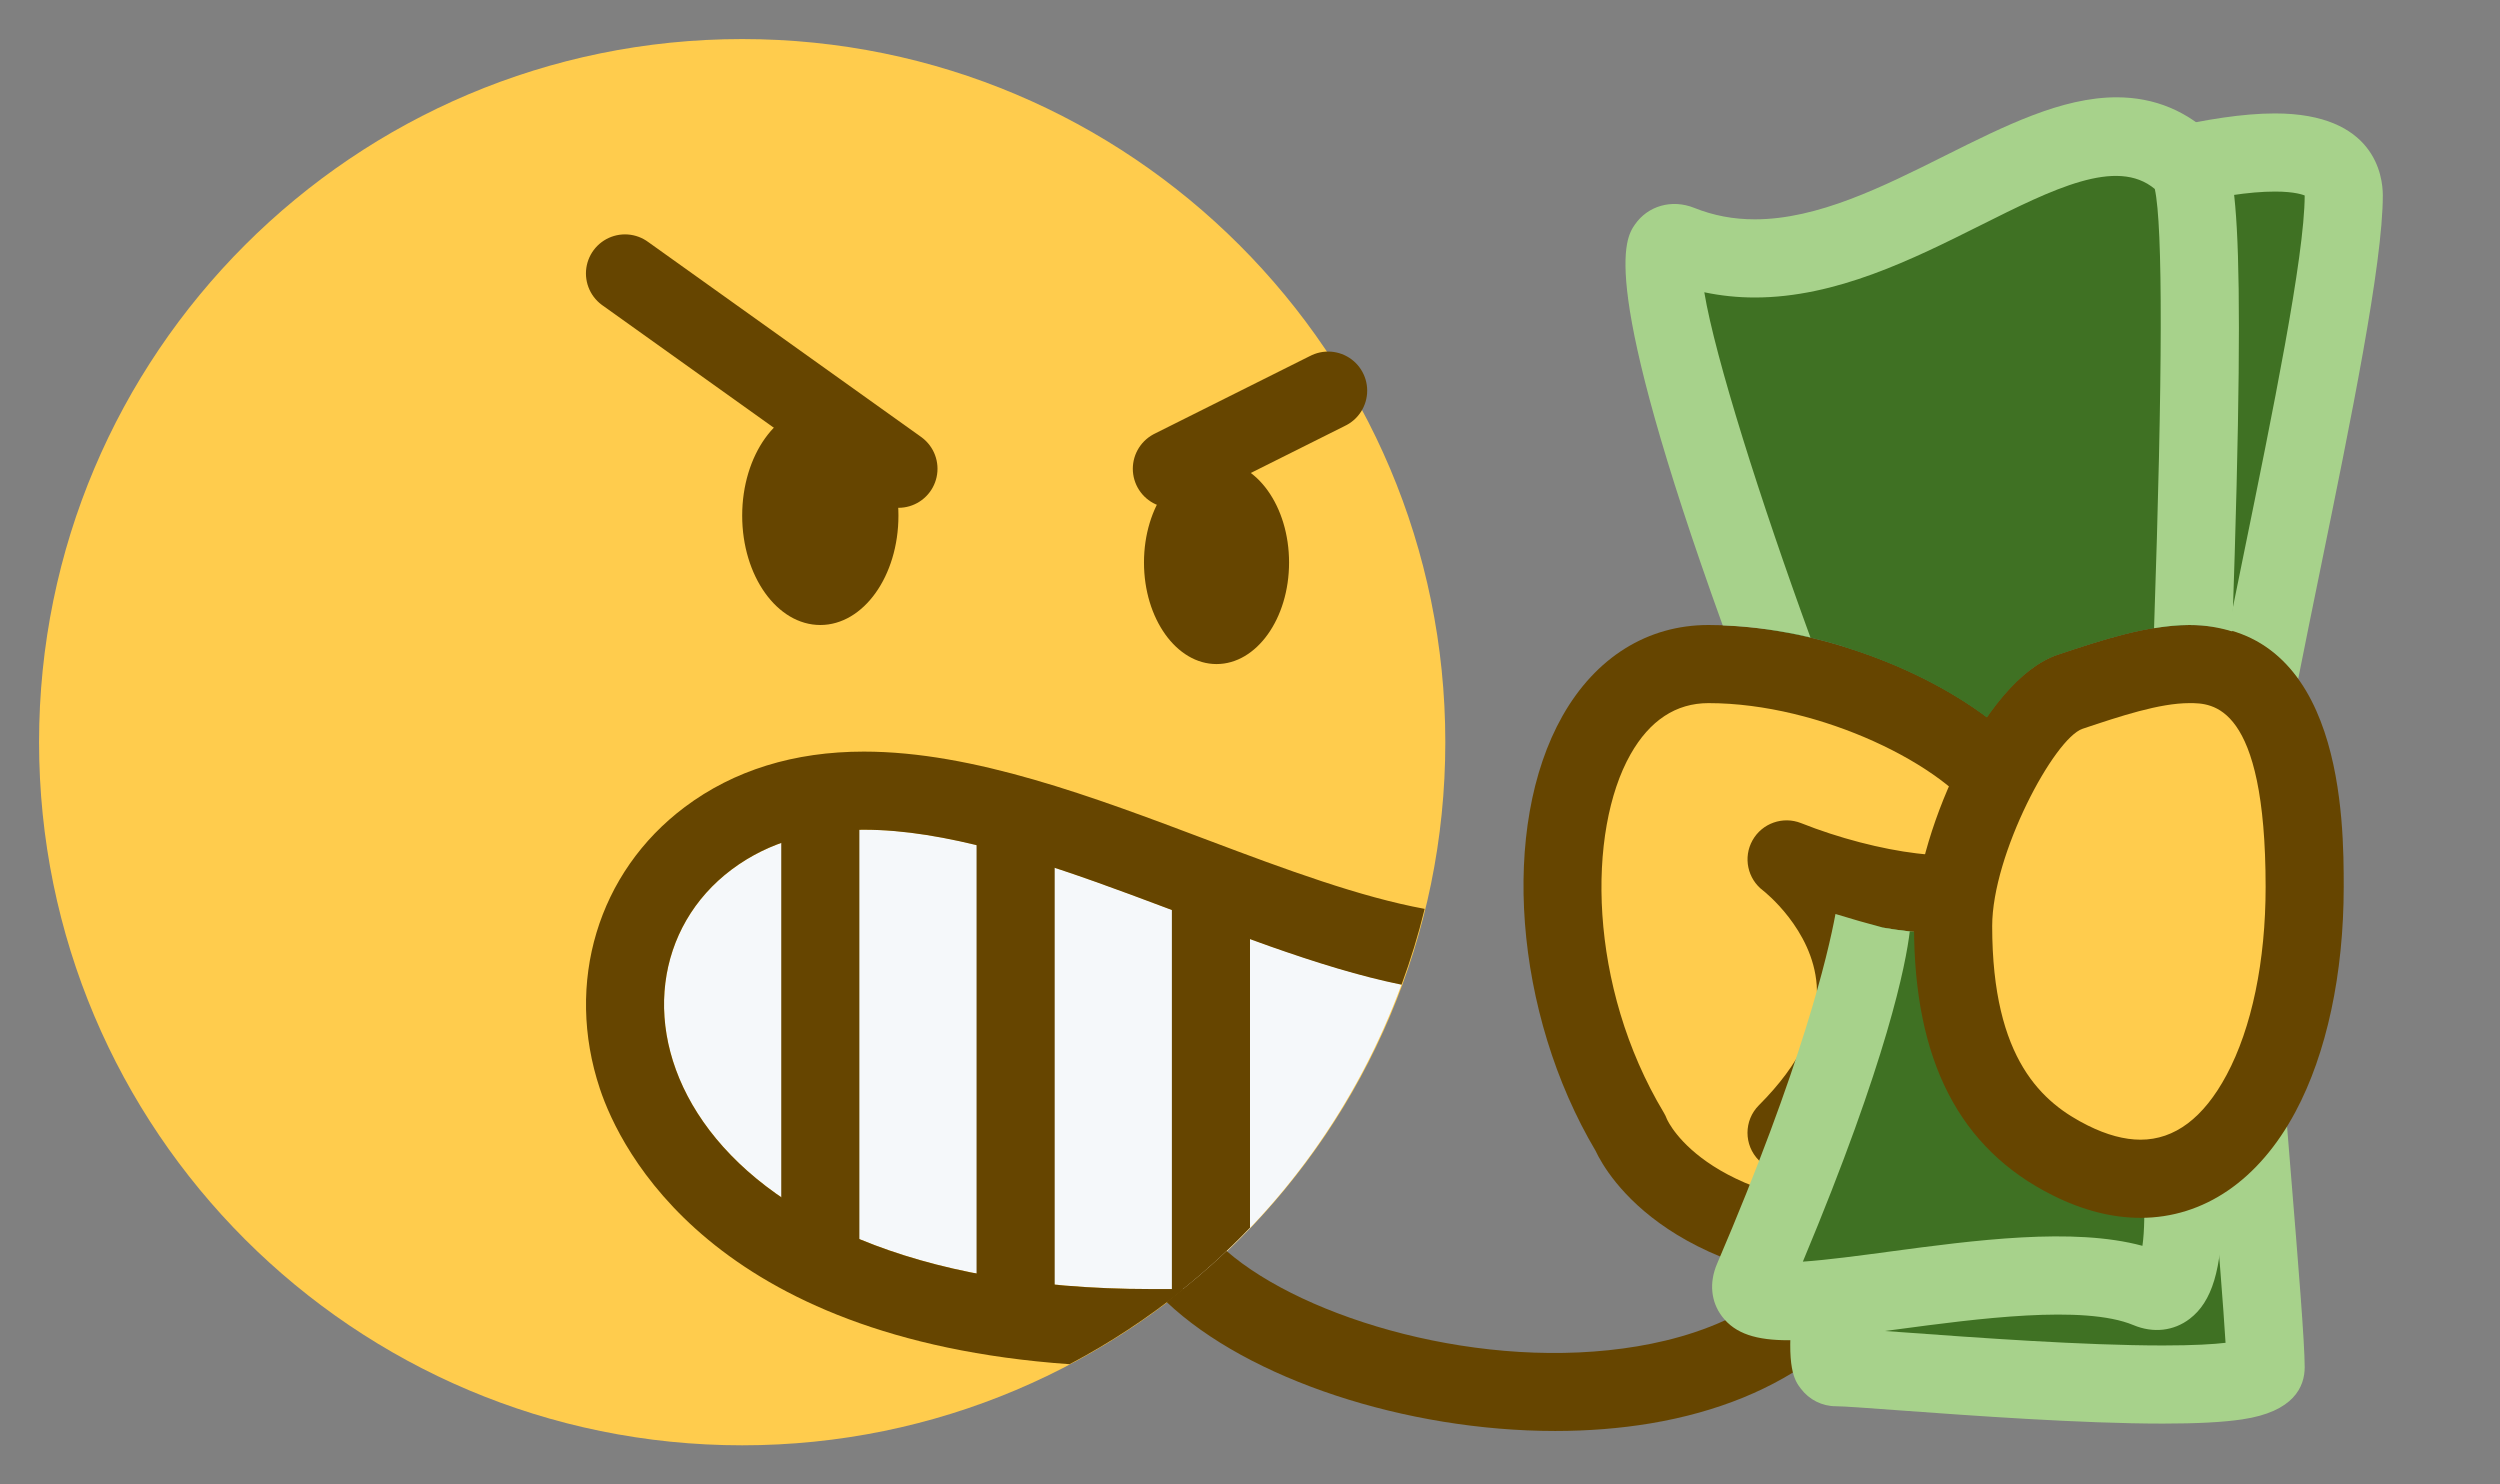 <?xml version="1.0" encoding="utf-8"?>
<!-- Generator: Adobe Illustrator 16.0.4, SVG Export Plug-In . SVG Version: 6.00 Build 0)  -->
<!DOCTYPE svg PUBLIC "-//W3C//DTD SVG 1.1//EN" "http://www.w3.org/Graphics/SVG/1.1/DTD/svg11.dtd">
<svg version="1.1" xmlns="http://www.w3.org/2000/svg" xmlns:xlink="http://www.w3.org/1999/xlink" x="0px" y="0px" width="64px"
	 height="38px" viewBox="0 0 64 38" enable-background="new 0 0 64 38" xml:space="preserve">
<rect x="0" y="0" width="64" height="38" fill="#808080" stroke="none"/>
<g id="base">
	<path fill="#FFCC4D" d="M37,19c0,9.941-8.059,18-18,18C9.059,37,1,28.941,1,19C1,9.059,9.059,1,19,1C28.941,1,37,9.059,37,19"/>
</g>
<g id="Capa_2">
	<path fill="#F5F8FA" d="M35.88,25.202c-5.611-1.136-12.99-6.062-17.149-2.942C14.857,25.164,17.091,33,29.47,33
		c0.32,0,0.588,0,0.833,0C32.81,30.974,34.747,28.284,35.88,25.202z"/>
	<ellipse fill="#664500" cx="31.143" cy="14.4" rx="1.857" ry="2.6"/>
	<ellipse fill="#664500" cx="21" cy="13.2" rx="2" ry="2.8"/>
	
		<line fill="none" stroke="#664500" stroke-width="2" stroke-linecap="round" stroke-miterlimit="10" x1="16" y1="7" x2="23" y2="12"/>
	
		<line fill="none" stroke="#664500" stroke-width="2" stroke-linecap="round" stroke-miterlimit="10" x1="30" y1="12" x2="34" y2="10"/>
	<path fill="#664500" d="M30.303,33c-0.245,0-0.514,0-0.834,0c-12.379,0-14.613-7.836-10.739-10.74
		c0.974-0.73,2.122-1.019,3.384-1.019c4.131,0,9.467,3.096,13.765,3.967c0.232-0.632,0.431-1.278,0.592-1.941
		c-1.64-0.301-3.53-0.997-5.537-1.755c-2.957-1.116-6.016-2.271-8.819-2.271c-1.786,0-3.329,0.478-4.584,1.419
		c-2.225,1.668-3.078,4.5-2.173,7.215c0.52,1.558,2.877,6.401,12.024,7.049C28.418,34.377,29.396,33.732,30.303,33z"/>
	<rect x="20" y="21" fill="#664500" width="2" height="11"/>
	<rect x="25" y="21" fill="#664500" width="2" height="12"/>
	<path fill="#664500" d="M30,33.227c0.711-0.551,1.38-1.149,2-1.798V23h-2V33.227z"/>
</g>
<g id="money">
	<path fill="#664500" d="M48.306,30.048c-0.524-0.165-1.088,0.12-1.258,0.646c-0.817,2.542-3.239,3.453-5.128,3.771
		c-3.942,0.664-8.513-0.695-10.519-2.439c-0.487,0.463-1.002,0.896-1.538,1.303c2.094,1.985,6.14,3.304,9.951,3.304
		c0.831,0,1.651-0.063,2.437-0.194c3.443-0.578,5.823-2.4,6.701-5.132C49.121,30.78,48.832,30.217,48.306,30.048z"/>
	<path fill="#3F7123" d="M49.204,23.72C49.204,23.72,46,35,47,35s11,1,11,0c0-1.268-0.796-9.548-0.796-11.28
		C57.204,21.72,49.204,20.72,49.204,23.72z"/>
	<path fill="#A7D28B" d="M55.371,36.444C55.371,36.444,55.371,36.444,55.371,36.444c-2.105,0-4.91-0.205-6.767-0.34
		C47.797,36.045,47.203,36,47,36c-0.354,0-0.683-0.165-0.9-0.452c-0.304-0.403-0.937-1.239,2.108-11.982
		c0.096-1.694,1.769-2.739,4.415-2.739c2.157,0,5.581,0.786,5.581,2.894c0,0.893,0.234,3.768,0.441,6.303
		C58.836,32.358,59,34.375,59,35c0,0.501-0.277,1.141-1.599,1.336C56.912,36.409,56.248,36.444,55.371,36.444z M47.82,34.043
		c0.265,0.019,0.578,0.041,0.93,0.066c1.827,0.134,4.589,0.335,6.62,0.335h0.001c0.806,0,1.302-0.033,1.603-0.068
		c-0.056-0.928-0.19-2.58-0.322-4.19c-0.22-2.7-0.447-5.491-0.447-6.466c-0.171-0.258-1.68-0.894-3.581-0.894
		c-1.202,0-2.419,0.307-2.419,0.894c0,0.093-0.013,0.185-0.038,0.273C49.073,27.84,47.978,32.369,47.82,34.043z"/>
	<g>
		<path fill="#FFCC4D" d="M45.736,29c4-4,0-7,0-7s5,2,6,0s-3.877-5-8-5c-4,0-5,7-2,12c0,0,1.132,3,7.132,3"/>
		<path fill="#664500" d="M48.868,33c-6.04,0-7.729-2.916-8.02-3.537C38.76,25.942,38.394,21.166,40,18.328
			C40.85,16.827,42.177,16,43.736,16c3.375,0,7.346,1.811,8.671,3.955c0.523,0.848,0.604,1.732,0.224,2.492
			c-0.768,1.536-2.713,1.603-4.421,1.302c0.15,0.403,0.258,0.848,0.293,1.33c0.112,1.592-0.58,3.148-2.06,4.628
			c-0.391,0.391-1.023,0.391-1.414,0s-0.391-1.023,0-1.414c1.051-1.051,1.549-2.085,1.479-3.071
			c-0.102-1.432-1.358-2.412-1.371-2.422c-0.401-0.301-0.518-0.852-0.272-1.289c0.245-0.436,0.775-0.624,1.243-0.439
			c1.918,0.765,4.404,1.141,4.734,0.481c0.074-0.149-0.032-0.379-0.136-0.546C49.847,19.616,46.615,18,43.736,18
			c-0.831,0-1.503,0.442-1.996,1.313c-1.109,1.96-1.094,5.927,0.854,9.172c0.031,0.052,0.057,0.105,0.078,0.162
			C42.706,28.724,43.744,31,48.868,31c0.553,0,1,0.447,1,1S49.421,33,48.868,33z"/>
	</g>
	<path fill="#3F7123" d="M48,7c-1.734,0.867-1.025,7.74-0.807,9.554c1.378,0.422,2.674,1.057,3.68,1.811
		c0.543-0.781,1.161-1.391,1.811-1.607C53.803,16.385,54.959,16,56.05,16c0.794,0,1.423,0.21,1.93,0.55C58.794,12.483,60,6.988,60,5
		C60,2,50,6,48,7z"/>
	<path fill="#A7D28B" d="M58.239,2.904c-3.257,0-9.274,2.496-10.687,3.202c-0.951,0.476-2.352,2.45-1.404,10.146
		c0.712,0.148,1.418,0.357,2.092,0.617c0-0.002,0-0.004,0-0.006c-0.579-4.179-0.475-8.457,0.207-8.968
		c1.647-0.824,7.153-2.991,9.792-2.991c0.525,0,0.729,0.089,0.761,0.1c-0.001,1.553-0.831,5.609-1.562,9.188
		c-0.144,0.704-0.274,1.344-0.395,1.945c0.786,0.21,1.366,0.663,1.789,1.253c0.175-0.886,0.37-1.845,0.565-2.797
		C60.186,10.738,61,6.753,61,5C61,4.508,60.801,2.904,58.239,2.904z"/>
	<path fill="#3F7123" d="M54.876,21c0-2-1,2.75-3,2.75l-0.438-0.186c-0.921,0.412-2.12,0.379-3.227,0.185
		c-0.113-0.03-0.218-0.062-0.329-0.093l-0.006,0.094c0,0,0,2-3,9C44.166,34.407,52,31.75,55,33C57.064,33.86,54.876,23,54.876,21z"
		/>
	<path fill="#A7D28B" d="M56.222,24.037c-0.178-1.317-0.346-2.562-0.346-3.037c0-0.344,0-1.259-0.848-1.463
		c-0.849-0.201-1.229,0.537-1.564,1.192c-0.096,0.187-0.328,0.35-0.61,0.481c0.043,0.43-0.028,0.85-0.223,1.236
		c-0.207,0.413-0.503,0.713-0.853,0.936c0.885,0.131,1.845,0.729,2.351,0.099c0.034,0.261,0.071,0.536,0.11,0.822
		c0.258,1.91,0.824,6.119,0.607,7.59c-1.771-0.48-4.284-0.146-6.527,0.155c-0.691,0.093-1.548,0.208-2.166,0.25
		c2.172-5.193,2.64-7.629,2.737-8.454c-0.229-0.024-0.456-0.057-0.68-0.096c-0.424-0.113-0.829-0.229-1.222-0.35
		c-0.191,1.037-0.857,3.882-3.032,8.957c-0.205,0.479-0.158,0.97,0.129,1.347c0.341,0.449,0.888,0.608,1.698,0.608
		c0.715,0,1.636-0.124,2.801-0.28c2.008-0.268,4.759-0.637,6.03-0.108c0.509,0.213,1.035,0.153,1.445-0.162
		C57.192,32.892,57.087,30.458,56.222,24.037z"/>
	<g>
		<path fill="#FFCC4D" d="M49.999,23.707c0,3.162,1,5,3,6c3.688,1.844,6-2,6-7c0-7-3-6-6-5
			C51.657,18.154,49.999,21.707,49.999,23.707z"/>
		<path fill="#664500" d="M54.796,31.177L54.796,31.177c-0.726,0-1.48-0.193-2.244-0.575c-2.391-1.195-3.553-3.45-3.553-6.895
			c0-2.155,1.722-6.294,3.684-6.949C53.802,16.385,54.958,16,56.049,16c3.95,0,3.95,5.048,3.95,6.707
			c0,2.222-0.438,4.266-1.235,5.755C57.828,30.213,56.419,31.177,54.796,31.177z M56.049,18c-0.767,0-1.767,0.333-2.733,0.656
			c-0.728,0.242-2.316,3.213-2.316,5.051c0,3.44,1.308,4.536,2.447,5.105c0.483,0.241,0.938,0.364,1.35,0.364l0,0
			c0.875,0,1.616-0.558,2.204-1.658c0.645-1.204,0.999-2.913,0.999-4.812C57.999,18,56.632,18,56.049,18z"/>
	</g>
	<path fill="#3F7123" d="M52.684,16.758C53.803,16.385,54.959,16,56.05,16c0.036,0,0.065,0.007,0.101,0.008
		C56.31,11.417,56.479,4.728,56,4.25c-3-3-8,4-13,2c-1.373-0.549,0.921,6.265,2.212,9.859c2.069,0.289,4.171,1.148,5.652,2.257
		C51.409,17.581,52.032,16.976,52.684,16.758z"/>
	<path fill="#A7D28B" d="M44.924,7.616c2.081,0,4.043-0.981,5.773-1.846c1.857-0.929,3.491-1.748,4.466-0.932
		c0.209,0.952,0.202,4.732-0.019,11.244C55.449,16.033,55.752,16,56.05,16c0.409,0,0.766,0.065,1.095,0.164
		c0.382-11.18,0.077-12.107-0.438-12.621c-0.698-0.698-1.547-1.052-2.522-1.052c-1.403,0-2.85,0.724-4.382,1.489
		c-1.607,0.804-3.27,1.635-4.879,1.635c-0.55,0-1.058-0.096-1.553-0.294c-0.576-0.23-1.188-0.05-1.518,0.428
		c-0.246,0.358-0.952,1.394,2.249,10.262c0.737,0.027,1.495,0.131,2.245,0.308c-1.273-3.487-2.44-7.165-2.717-8.837
		C44.052,7.571,44.484,7.616,44.924,7.616z"/>
</g>
</svg>
